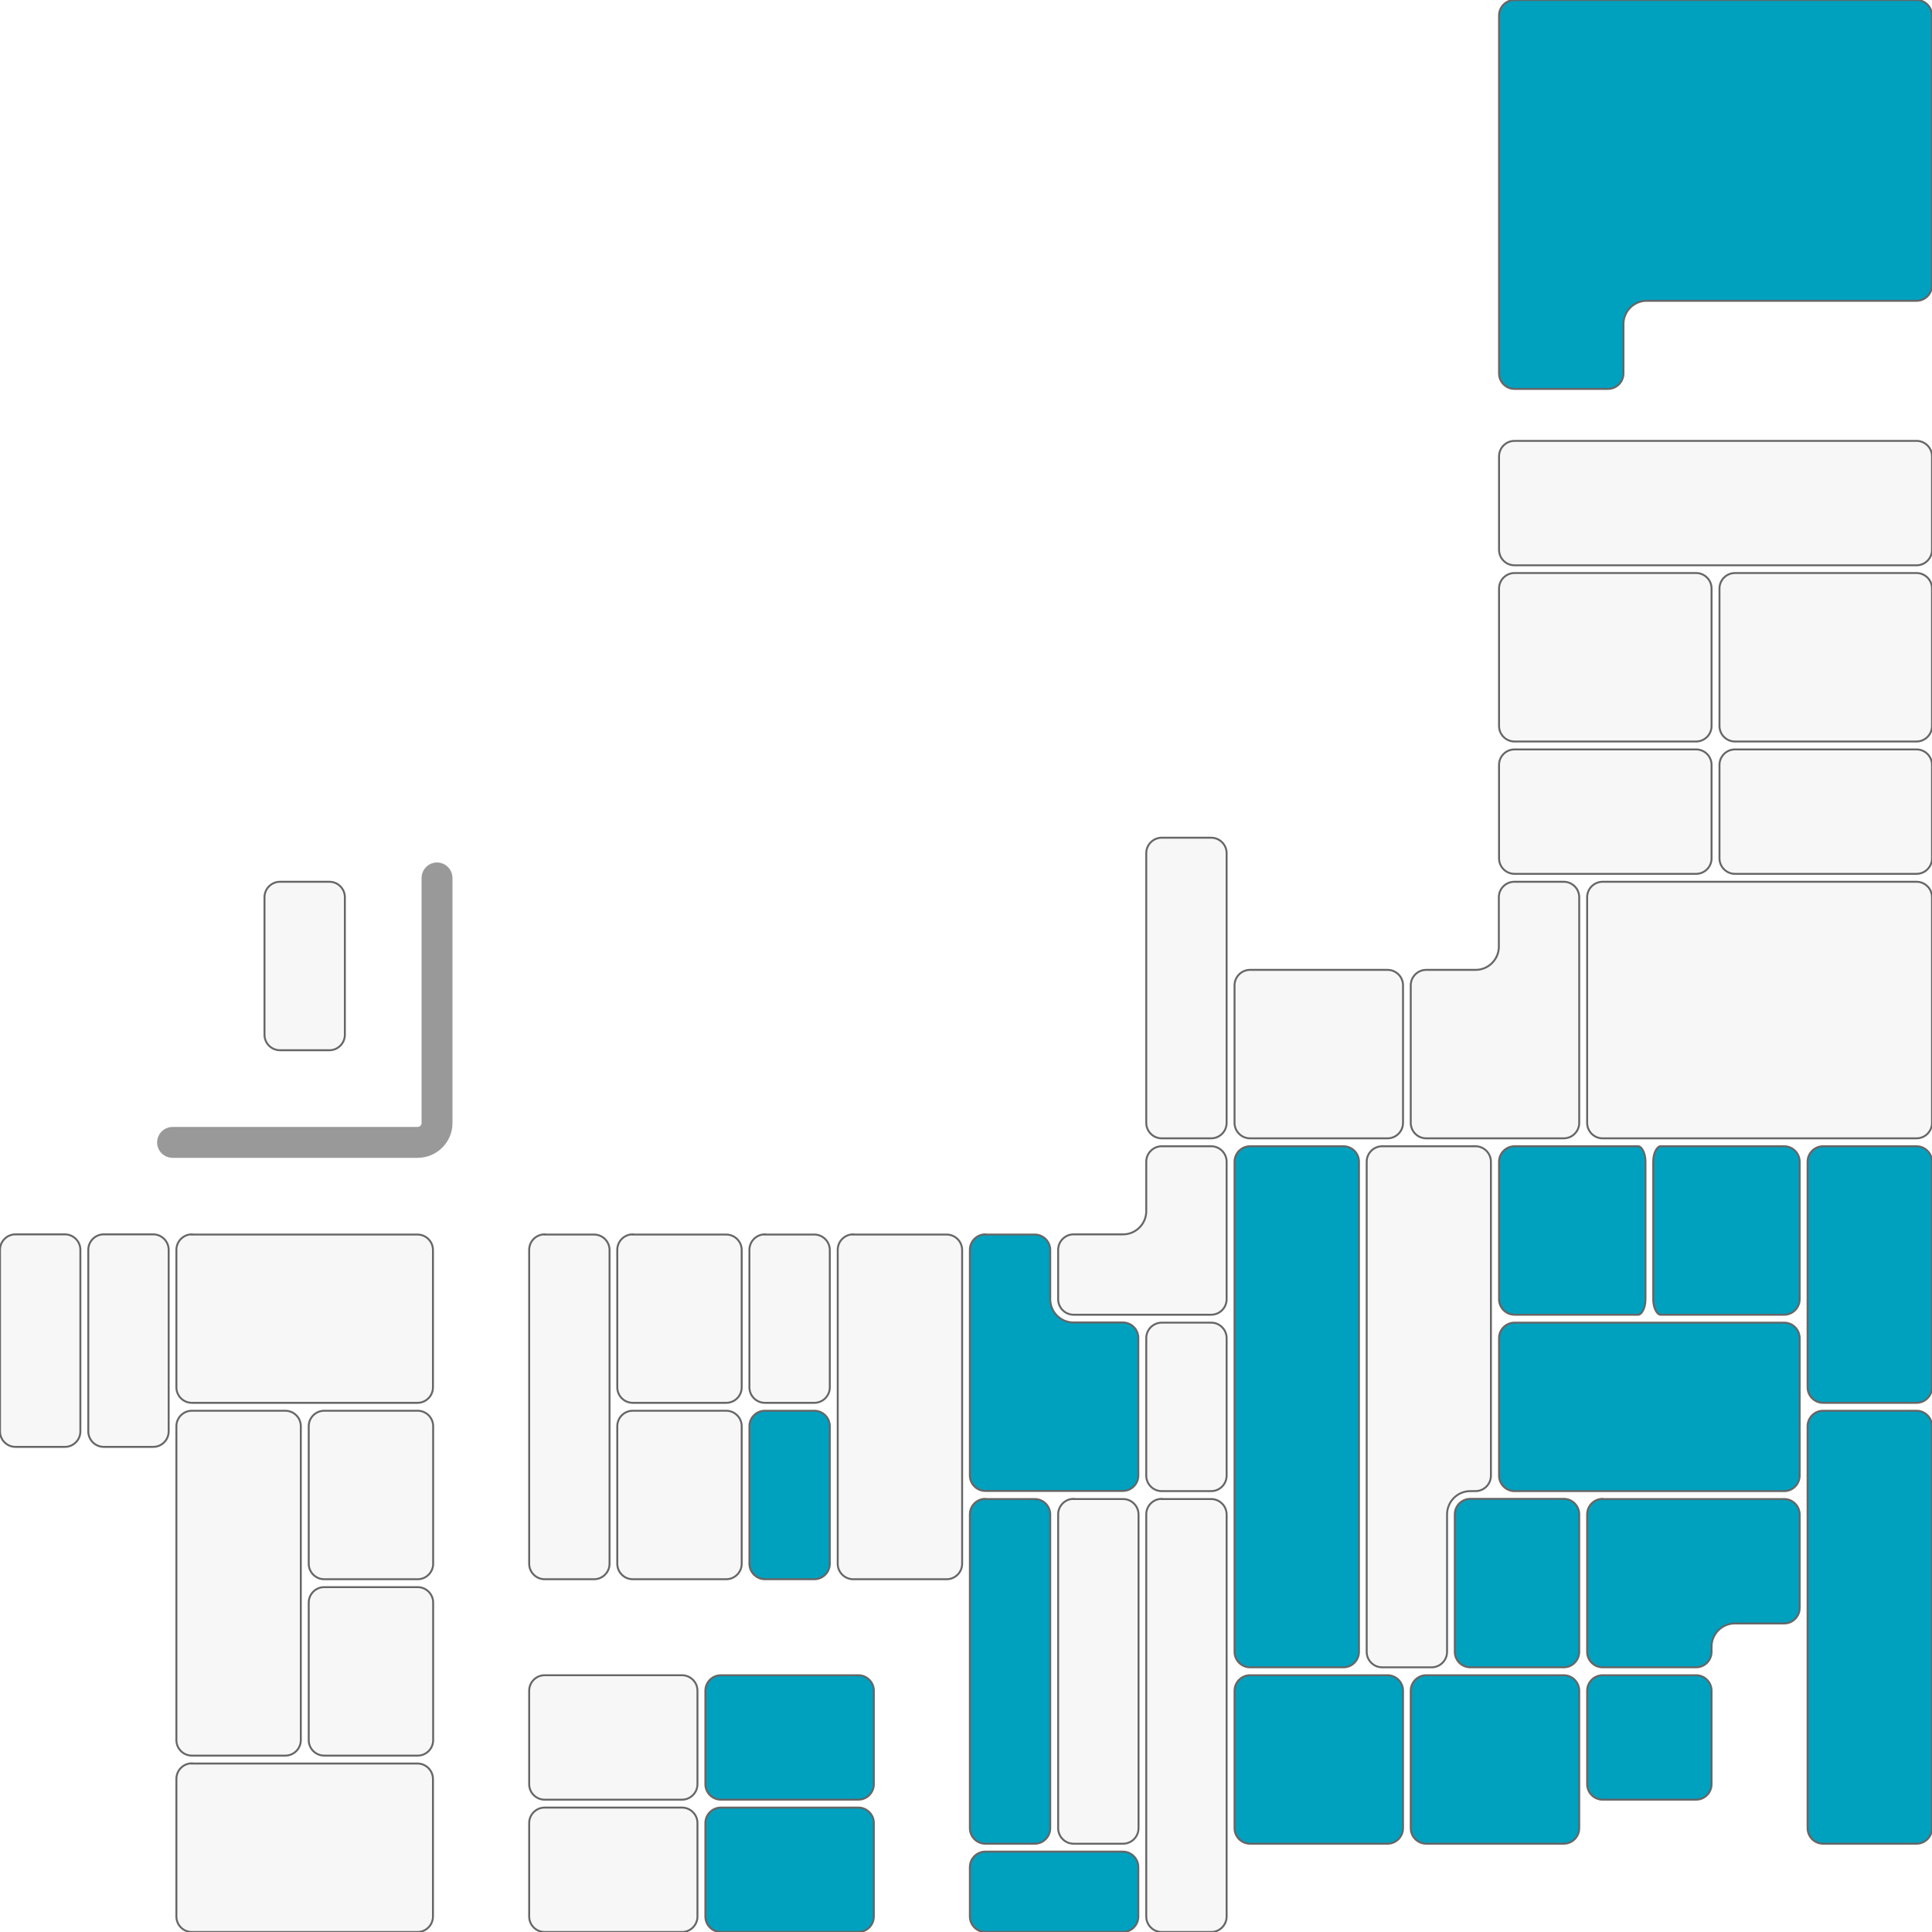<svg xmlns="http://www.w3.org/2000/svg" class="geolonia-svg-map" viewBox="0 0 1000 1000">
	<title>Japanese Prefectures</title>
<style>
.map
{
  width: 600px;
  max-width: 95%;
  height: auto;
  margin: 16px auto;
  border: 1px solid #555555;
  box-sizing: border-box;
  padding: 16px;
}

.geolonia-svg-map
{
  width: 100%;
}

.geolonia-svg-map .prefecture
{
  fill: #f7f7f7;
  stroke: #666666;
  cursor: pointer;
}

.geolonia-svg-map .boundary-line
{
  stroke: #999999;
}

.forkme
{
  position: fixed;
  top: 0;
  left: 0;
}
</style>
	<desc>Created by Geolonia (https://geolonia.com/).</desc>
	<g class="svg-map">
		<g class="prefectures">
			<g class="okinawa kyusyu-okinawa prefecture" data-code="47" style="">
      <title>沖縄 / Okinawa</title>
				<g>
					<path d="M144.9,456.4c-4.4,0-8,3.6-8,8v71.2c0,4.4,3.6,8,8,8h25.6c4.4,0,8-3.6,8-8v-71.2c0-4.4-3.6-8-8-8H144.9z"/>
				</g>
			</g>
			<g class="kagoshima kyusyu kyusyu-okinawa prefecture" data-code="46">
        <title>鹿児島 / Kagoshima</title>
				<path d="M99.3,912.7c-4.4,0-8,3.6-8,8V992c0,4.4,3.6,8,8,8h116.8c4.4,0,8-3.6,8-8v-71.2c0-4.4-3.6-8-8-8H99.3z"/>
			</g>
			<g class="miyazaki kyusyu kyusyu-okinawa prefecture" data-code="45">
        <title>宮崎 / Miyazaki</title>
				<path d="M167.8,821.5c-4.4,0-8,3.6-8,8v71.2c0,4.4,3.6,8,8,8h48.4c4.4,0,8-3.6,8-8v-71.2c0-4.4-3.6-8-8-8H167.8z"/>
			</g>
			<g class="oita kyusyu kyusyu-okinawa prefecture" data-code="44">
        <title>大分 / Oita</title>
				<path d="M167.8,730.2c-4.4,0-8,3.6-8,8v71.2c0,4.4,3.6,8,8,8h48.4c4.4,0,8-3.6,8-8v-71.2c0-4.4-3.6-8-8-8H167.8z"/>
			</g>
			<g class="kumamoto kyusyu kyusyu-okinawa prefecture" data-code="43">
        <title>熊本 / kumamoto</title>
				<path d="M99.3,730.2c-4.4,0-8,3.6-8,8v162.5c0,4.4,3.6,8,8,8h48.4c4.4,0,8-3.6,8-8V738.2c0-4.4-3.6-8-8-8H99.3z"/>
			</g>
			<g class="nagasaki kyusyu kyusyu-okinawa prefecture" data-code="42">
        <title>長崎 / Nagasaki</title>
				<path d="M8,638.9c-4.4,0-8,3.6-8,8v94c0,4.4,3.6,8,8,8h25.6c4.4,0,8-3.6,8-8v-94c0-4.4-3.6-8-8-8H8z"/>
			</g>
			<g class="saga kyusyu kyusyu-okinawa prefecture" data-code="41">
        <title>佐賀 / Saga</title>
				<path d="M53.7,638.9c-4.4,0-8,3.6-8,8v94c0,4.4,3.6,8,8,8h25.6c4.4,0,8-3.6,8-8v-94c0-4.4-3.6-8-8-8H53.7z"/>
			</g>
			<g class="fukuoka kyusyu kyusyu-okinawa prefecture" data-code="40">
        <title>福岡 / Fukuoka</title>
				<path d="M99.3,638.9c-4.4,0-8,3.6-8,8v71.2c0,4.4,3.6,8,8,8h116.8c4.4,0,8-3.6,8-8V647c0-4.4-3.6-8-8-8H99.3z"/>
			</g>
			<g class="kochi shikoku prefecture" data-code="39">
        <title>高知 / Kochi</title>
				<path d="M281.9,935.6c-4.4,0-8,3.6-8,8V992c0,4.4,3.6,8,8,8H353c4.4,0,8-3.6,8-8v-48.4c0-4.4-3.6-8-8-8H281.9z"/>
			</g>
			<g class="ehime sikoku prefecture" data-code="38">
        <title>愛媛 / Ehime</title>
				<path d="M281.9,867.1c-4.4,0-8,3.6-8,8v48.4c0,4.4,3.6,8,8,8H353c4.4,0,8-3.6,8-8v-48.4c0-4.4-3.6-8-8-8H281.9z"/>
			</g>
			<g class="kagawa shikoku prefecture" data-code="37" style="">
        <title>香川 / Kagawa</title>
				<path d="M373.1,867.1c-4.4,0-8,3.6-8,8v48.4c0,4.4,3.6,8,8,8h71.2c4.4,0,8-3.6,8-8v-48.4c0-4.4-3.6-8-8-8H373.1z" fill="#00A0BF"/>
			</g>
			<g class="tokushima shikoku prefecture" data-code="36" style="">
        <title>徳島 / Tokushima</title>
				<path d="M373.1,935.6c-4.4,0-8,3.6-8,8V992c0,4.4,3.6,8,8,8h71.2c4.4,0,8-3.6,8-8v-48.4c0-4.4-3.6-8-8-8H373.1z" fill="#00A0BF"/>
			</g>
			<g class="yamaguchi chugoku prefecture" data-code="35">
        <title>山口 / Yamaguchi</title>
				<path d="M281.9,638.9c-4.4,0-8,3.6-8,8v162.5c0,4.4,3.6,8,8,8h25.6c4.4,0,8-3.6,8-8V647c0-4.4-3.6-8-8-8H281.9z"/>
			</g>
			<g class="hiroshima chugoku prefecture" data-code="34">
        <title>広島 / Hiroshima</title>
				<path d="M327.5,730.2c-4.4,0-8,3.6-8,8v71.2c0,4.4,3.6,8,8,8h48.4c4.4,0,8-3.6,8-8v-71.2c0-4.4-3.6-8-8-8H327.5z"/>
			</g>
			<g class="okayama chugoku prefecture" data-code="33">
        <title>岡山 / Okayama</title>
				<path d="M395.9,730.2c-4.4,0-8,3.6-8,8v71.2c0,4.4,3.6,8,8,8h25.6c4.4,0,8-3.6,8-8v-71.2c0-4.4-3.6-8-8-8H395.9z" fill="#00A0BF"/>
			</g>
			<g class="shimane chugoku prefecture" data-code="32">
        <title>島根 / Shimane</title>
				<path d="M327.5,638.9c-4.4,0-8,3.6-8,8v71.2c0,4.4,3.6,8,8,8h48.4c4.4,0,8-3.6,8-8V647c0-4.4-3.6-8-8-8H327.5z"/>
			</g>
			<g class="tottori chugoku prefecture" data-code="31">
        <title>鳥取 / Tottori</title>
				<path d="M395.9,638.9c-4.4,0-8,3.6-8,8v71.2c0,4.4,3.6,8,8,8h25.6c4.4,0,8-3.6,8-8V647c0-4.4-3.6-8-8-8H395.9z"/>
			</g>
			<g class="wakayama kinki prefecture" data-code="30">
        <title>和歌山 / Wakayama</title>
				<path d="M510,958.4c-4.4,0-8,3.6-8,8V992c0,4.4,3.6,8,8,8h71.2c4.4,0,8-3.6,8-8v-25.6c0-4.4-3.6-8-8-8H510z" fill="#00A0BF"/>
			</g>
			<g class="nara kinki prefecture" data-code="29" style="">
        <title>奈良 / Nara</title>
				<path d="M555.7,775.8c-4.4,0-8,3.6-8,8v162.5c0,4.4,3.6,8,8,8h25.6c4.4,0,8-3.6,8-8V783.9c0-4.4-3.6-8-8-8H555.7z"/>
			</g>
			<g class="hyogo kinki prefecture" data-code="28">
        <title>兵庫 / Hyogo</title>
				<path d="M441.6,638.9c-4.4,0-8,3.6-8,8v162.5c0,4.4,3.6,8,8,8H490c4.4,0,8-3.6,8-8V647c0-4.4-3.6-8-8-8H441.6z"/>
			</g>
			<g class="osaka kinki prefecture" data-code="27" style="">
        <title>大阪 / Osaka</title>
				<path d="M510,775.8c-4.4,0-8,3.6-8,8v162.5c0,4.4,3.6,8,8,8h25.6c4.4,0,8-3.6,8-8V783.9c0-4.4-3.6-8-8-8H510z" fill="#00A0BF"/>
			</g>
			<g class="kyoto kinki prefecture" data-code="26" style="">
        <title>京都 / Kyoto</title>
				<path d="M510,638.9c-4.4,0-8,3.6-8,8v116.8c0,4.4,3.6,8,8,8h71.2c4.4,0,8-3.6,8-8v-71.2c0-4.4-3.6-8-8-8h-25.6c-6.6,0-12-5.4-12-12      V647c0-4.4-3.6-8-8-8H510z" fill="#00A0BF"/>
			</g>
			<g class="shiga kinki prefecture" data-code="25" style="">
        <title>滋賀 / Shiga</title>
				<path d="M601.3,684.6c-4.4,0-8,3.6-8,8v71.2c0,4.4,3.6,8,8,8h25.6c4.4,0,8-3.6,8-8v-71.2c0-4.4-3.6-8-8-8H601.3z"/>
			</g>
			<g class="mie kinki prefecture" data-code="24" style="">
        <title>三重 / Mie</title>
				<path d="M601.3,775.8c-4.4,0-8,3.6-8,8V992c0,4.4,3.6,8,8,8h25.6c4.4,0,8-3.6,8-8V783.9c0-4.4-3.6-8-8-8H601.3z"/>
			</g>
			<g class="aichi chubu prefecture" data-code="23" style="">
        <title>愛知 / Aichi</title>
				<path d="M647,867.1c-4.4,0-8,3.6-8,8v71.2c0,4.4,3.6,8,8,8h71.2c4.4,0,8-3.6,8-8v-71.2c0-4.4-3.6-8-8-8H647z" fill="#00A0BF"/>
			</g>
			<g class="shizuoka chubu prefecture" data-code="22" style="">
        <title>静岡 / Shizuoka</title>
				<path d="M738.2,867.1c-4.4,0-8,3.6-8,8v71.2c0,4.4,3.6,8,8,8h71.2c4.4,0,8-3.6,8-8v-71.2c0-4.4-3.6-8-8-8H738.2z" fill="#00A0BF"/>
			</g>
			<g class="gifu chubu prefecture" data-code="21" style="">
        <title>岐阜 / Gifu</title>
				<path d="M647,593.3c-4.4,0-8,3.6-8,8v253.7c0,4.4,3.6,8,8,8h48.4c4.4,0,8-3.6,8-8V601.3c0-4.4-3.6-8-8-8H647z" fill="#00A0BF"/>
			</g>
			<g class="nagano chubu prefecture" data-code="20" style="">
        <title>長野 / Nagano</title>
				<path d="M715.4,593.3c-4.4,0-8,3.6-8,8v253.7c0,4.4,3.6,8,8,8H741c4.4,0,8-3.6,8-8v-71.2c0-6.6,5.4-12,12-12h2.7c4.4,0,8-3.6,8-8      V601.3c0-4.4-3.6-8-8-8H715.4z"/>
			</g>
			<g class="yamanashi chubu prefecture" data-code="19" style="">
        <title>山梨 / Yamanashi</title>
				<path d="M761,775.8c-4.4,0-8,3.6-8,8v71.2c0,4.4,3.6,8,8,8h48.4c4.4,0,8-3.6,8-8v-71.2c0-4.4-3.6-8-8-8H761z" fill="#00A0BF"/>
			</g>
			<g class="fukui chubu prefecture" data-code="18" style="">
        <title>福井 / Fukui</title>
				<path d="M555.7,638.9c-4.4,0-8,3.6-8,8v25.6c0,4.4,3.6,8,8,8h71.2c4.4,0,8-3.6,8-8v-71.2c0-4.4-3.6-8-8-8h-25.6c-4.4,0-8,3.6-8,8      v25.6c0,6.6-5.4,12-12,12H555.7z"/>
			</g>
			<g class="ishikawa chubu prefecture" data-code="17" style="">
        <title>石川 / Ishikawa</title>
				<path d="M601.3,433.6c-4.4,0-8,3.6-8,8v139.6c0,4.4,3.6,8,8,8h25.6c4.4,0,8-3.6,8-8V441.6c0-4.4-3.6-8-8-8H601.3z"/>
			</g>
			<g class="toyama chubu prefecture" data-code="16">
        <title>富山 / Toyama</title>
				<path d="M647,502c-4.4,0-8,3.6-8,8v71.2c0,4.4,3.6,8,8,8h71.2c4.4,0,8-3.6,8-8V510c0-4.4-3.6-8-8-8H647z"/>
			</g>
			<g class="niigata chubu prefecture" data-code="15">
        <title>新潟 / Niigata</title>
				<path d="M738.2,502c-4.4,0-8,3.6-8,8v71.2c0,4.4,3.6,8,8,8h71.2c4.4,0,8-3.6,8-8V464.4c0-4.4-3.6-8-8-8h-25.6c-4.4,0-8,3.6-8,8V490      c0,6.6-5.4,12-12,12H738.2z"/>
			</g>
			<g class="kanagawa kanto prefecture" data-code="14">
        <title>神奈川 / Kanagawa</title>
				<path d="M829.5,867.1c-4.4,0-8,3.6-8,8v48.4c0,4.4,3.6,8,8,8h48.4c4.4,0,8-3.6,8-8v-48.4c0-4.4-3.6-8-8-8H829.5z" fill="#00A0BF"/>
			</g>
			<g class="tokyo kanto prefecture" data-code="13">
        <title>東京 / Tokyo</title>
				<path d="M829.5,775.8c-4.4,0-8,3.6-8,8v71.2c0,4.4,3.6,8,8,8h48.4c4.4,0,8-3.6,8-8v-2.7c0-6.6,5.4-12,12-12h25.6c4.4,0,8-3.6,8-8      v-48.4c0-4.4-3.6-8-8-8H829.5z" fill="#00A0BF"/>
			</g>
			<g class="chiba kanto prefecture" data-code="12">
        <title>千葉 / Chiba</title>
				<path d="M943.6,730.2c-4.4,0-8,3.6-8,8v208.1c0,4.4,3.6,8,8,8H992c4.4,0,8-3.6,8-8V738.2c0-4.4-3.6-8-8-8H943.6z" fill="#00A0BF"/>
			</g>
			<g class="saitama kanto prefecture" data-code="11" style="">
        <title>埼玉 / Saitama</title>
				<path d="M783.9,684.6c-4.4,0-8,3.6-8,8v71.2c0,4.4,3.6,8,8,8h139.6c4.4,0,8-3.6,8-8v-71.2c0-4.4-3.6-8-8-8H783.9z" fill="#00A0BF"/>
			</g>
			<g class="gunma kanto prefecture" data-code="10" style="">
        <title>群馬 / Gunma</title>
				<path d="M783.9,593.3c-4.4,0-8,3.6-8,8v71.2c0,4.4,3.6,8,8,8H848c1.5,0,3.7-3.1,3.7-8v-71.2c0-4.9-2.2-8-3.7-8H783.9z" fill="#00A0BF"/>
			</g>
			<g class="tochigi kanto prefecture" data-code="9" style="">
        <title>栃木 / Tochigi</title>
				<path d="M859.4,593.3c-1.5,0-3.7,3.1-3.7,8v71.2c0,4.9,2.2,8,3.7,8h64.1c4.4,0,8-3.6,8-8v-71.2c0-4.4-3.6-8-8-8H859.4z" fill="#00A0BF"/>
			</g>
			<g class="ibaraki kanto prefecture" data-code="8">
        <title>茨城 / Ibaraki</title>
				<path d="M943.6,593.3c-4.4,0-8,3.6-8,8v116.8c0,4.4,3.6,8,8,8H992c4.4,0,8-3.6,8-8V601.3c0-4.4-3.6-8-8-8H943.6z" fill="#00A0BF"/>
			</g>
			<g class="fukushima tohoku prefecture" data-code="7" style="">
        <title>福島 / Fukushima</title>
				<path d="M829.5,456.4c-4.4,0-8,3.6-8,8v116.8c0,4.4,3.6,8,8,8H992c4.4,0,8-3.6,8-8V464.4c0-4.4-3.6-8-8-8H829.5z"/>
			</g>
			<g class="yamagata tohoku prefecture" data-code="6" style="">
        <title>山形 / Yamagata</title>
				<path d="M783.9,387.9c-4.4,0-8,3.6-8,8v48.4c0,4.4,3.6,8,8,8h94c4.4,0,8-3.6,8-8v-48.4c0-4.4-3.6-8-8-8H783.9z"/>
			</g>
			<g class="akita tohoku prefecture" data-code="5" style="">
        <title>秋田 / Akita</title>
				<path d="M783.9,296.6c-4.4,0-8,3.6-8,8v71.2c0,4.4,3.6,8,8,8h94c4.4,0,8-3.6,8-8v-71.2c0-4.4-3.6-8-8-8H783.9z"/>
			</g>
			<g class="miyagi tohoku prefecture" data-code="4" style="">
        <title>宮城 / Miyagi</title>
				<path d="M898,387.9c-4.4,0-8,3.6-8,8v48.4c0,4.4,3.6,8,8,8h94c4.4,0,8-3.6,8-8v-48.4c0-4.4-3.6-8-8-8H898z"/>
			</g>
			<g class="iwate tohoku prefecture" data-code="3" style="">
        <title>岩手 / Iwate</title>
				<path d="M898,296.6c-4.4,0-8,3.6-8,8v71.2c0,4.4,3.6,8,8,8h94c4.4,0,8-3.6,8-8v-71.2c0-4.4-3.6-8-8-8H898z"/>
			</g>
			<g xmlns="http://www.w3.org/2000/svg" class="aomori tohoku prefecture" data-code="2" style="">
        <title>青森 / Aomori</title>
 <textarea>青森 / Aomori</textarea>
				<path d="M783.9,228.2c-4.4,0-8,3.6-8,8v48.4c0,4.4,3.6,8,8,8H992c4.4,0,8-3.6,8-8v-48.4c0-4.4-3.6-8-8-8H783.9z"/>
			</g>
			<g xmlns="http://www.w3.org/2000/svg" class="hokkaido prefecture" data-code="1" style="">
        <title>北海道 / Hokkaido</title>
    
				<path d="M783.9,0c-4.4,0-8,3.6-8,8v185.3c0,4.4,3.6,8,8,8h48.4c4.4,0,8-3.6,8-8v-25.6c0-6.6,5.4-12,12-12H992c4.4,0,8-3.6,8-8V8      c0-4.4-3.6-8-8-8H783.9z" fill="#00A0BF"/>
			</g>
		</g>
		<g class="boundary-line" stroke="#EEEEEE" stroke-width="12" stroke-linejoin="round" style="">
			<path d="M216.1,593.3H89.3c-1.1,0-2-0.9-2-2s0.9-2,2-2h126.9c4.4,0,8-3.6,8-8V454.4c0-1.1,0.9-2,2-2s2,0.9,2,2v126.9     C228.2,587.9,222.8,593.3,216.1,593.3z"/>
		</g>
	</g>
</svg>